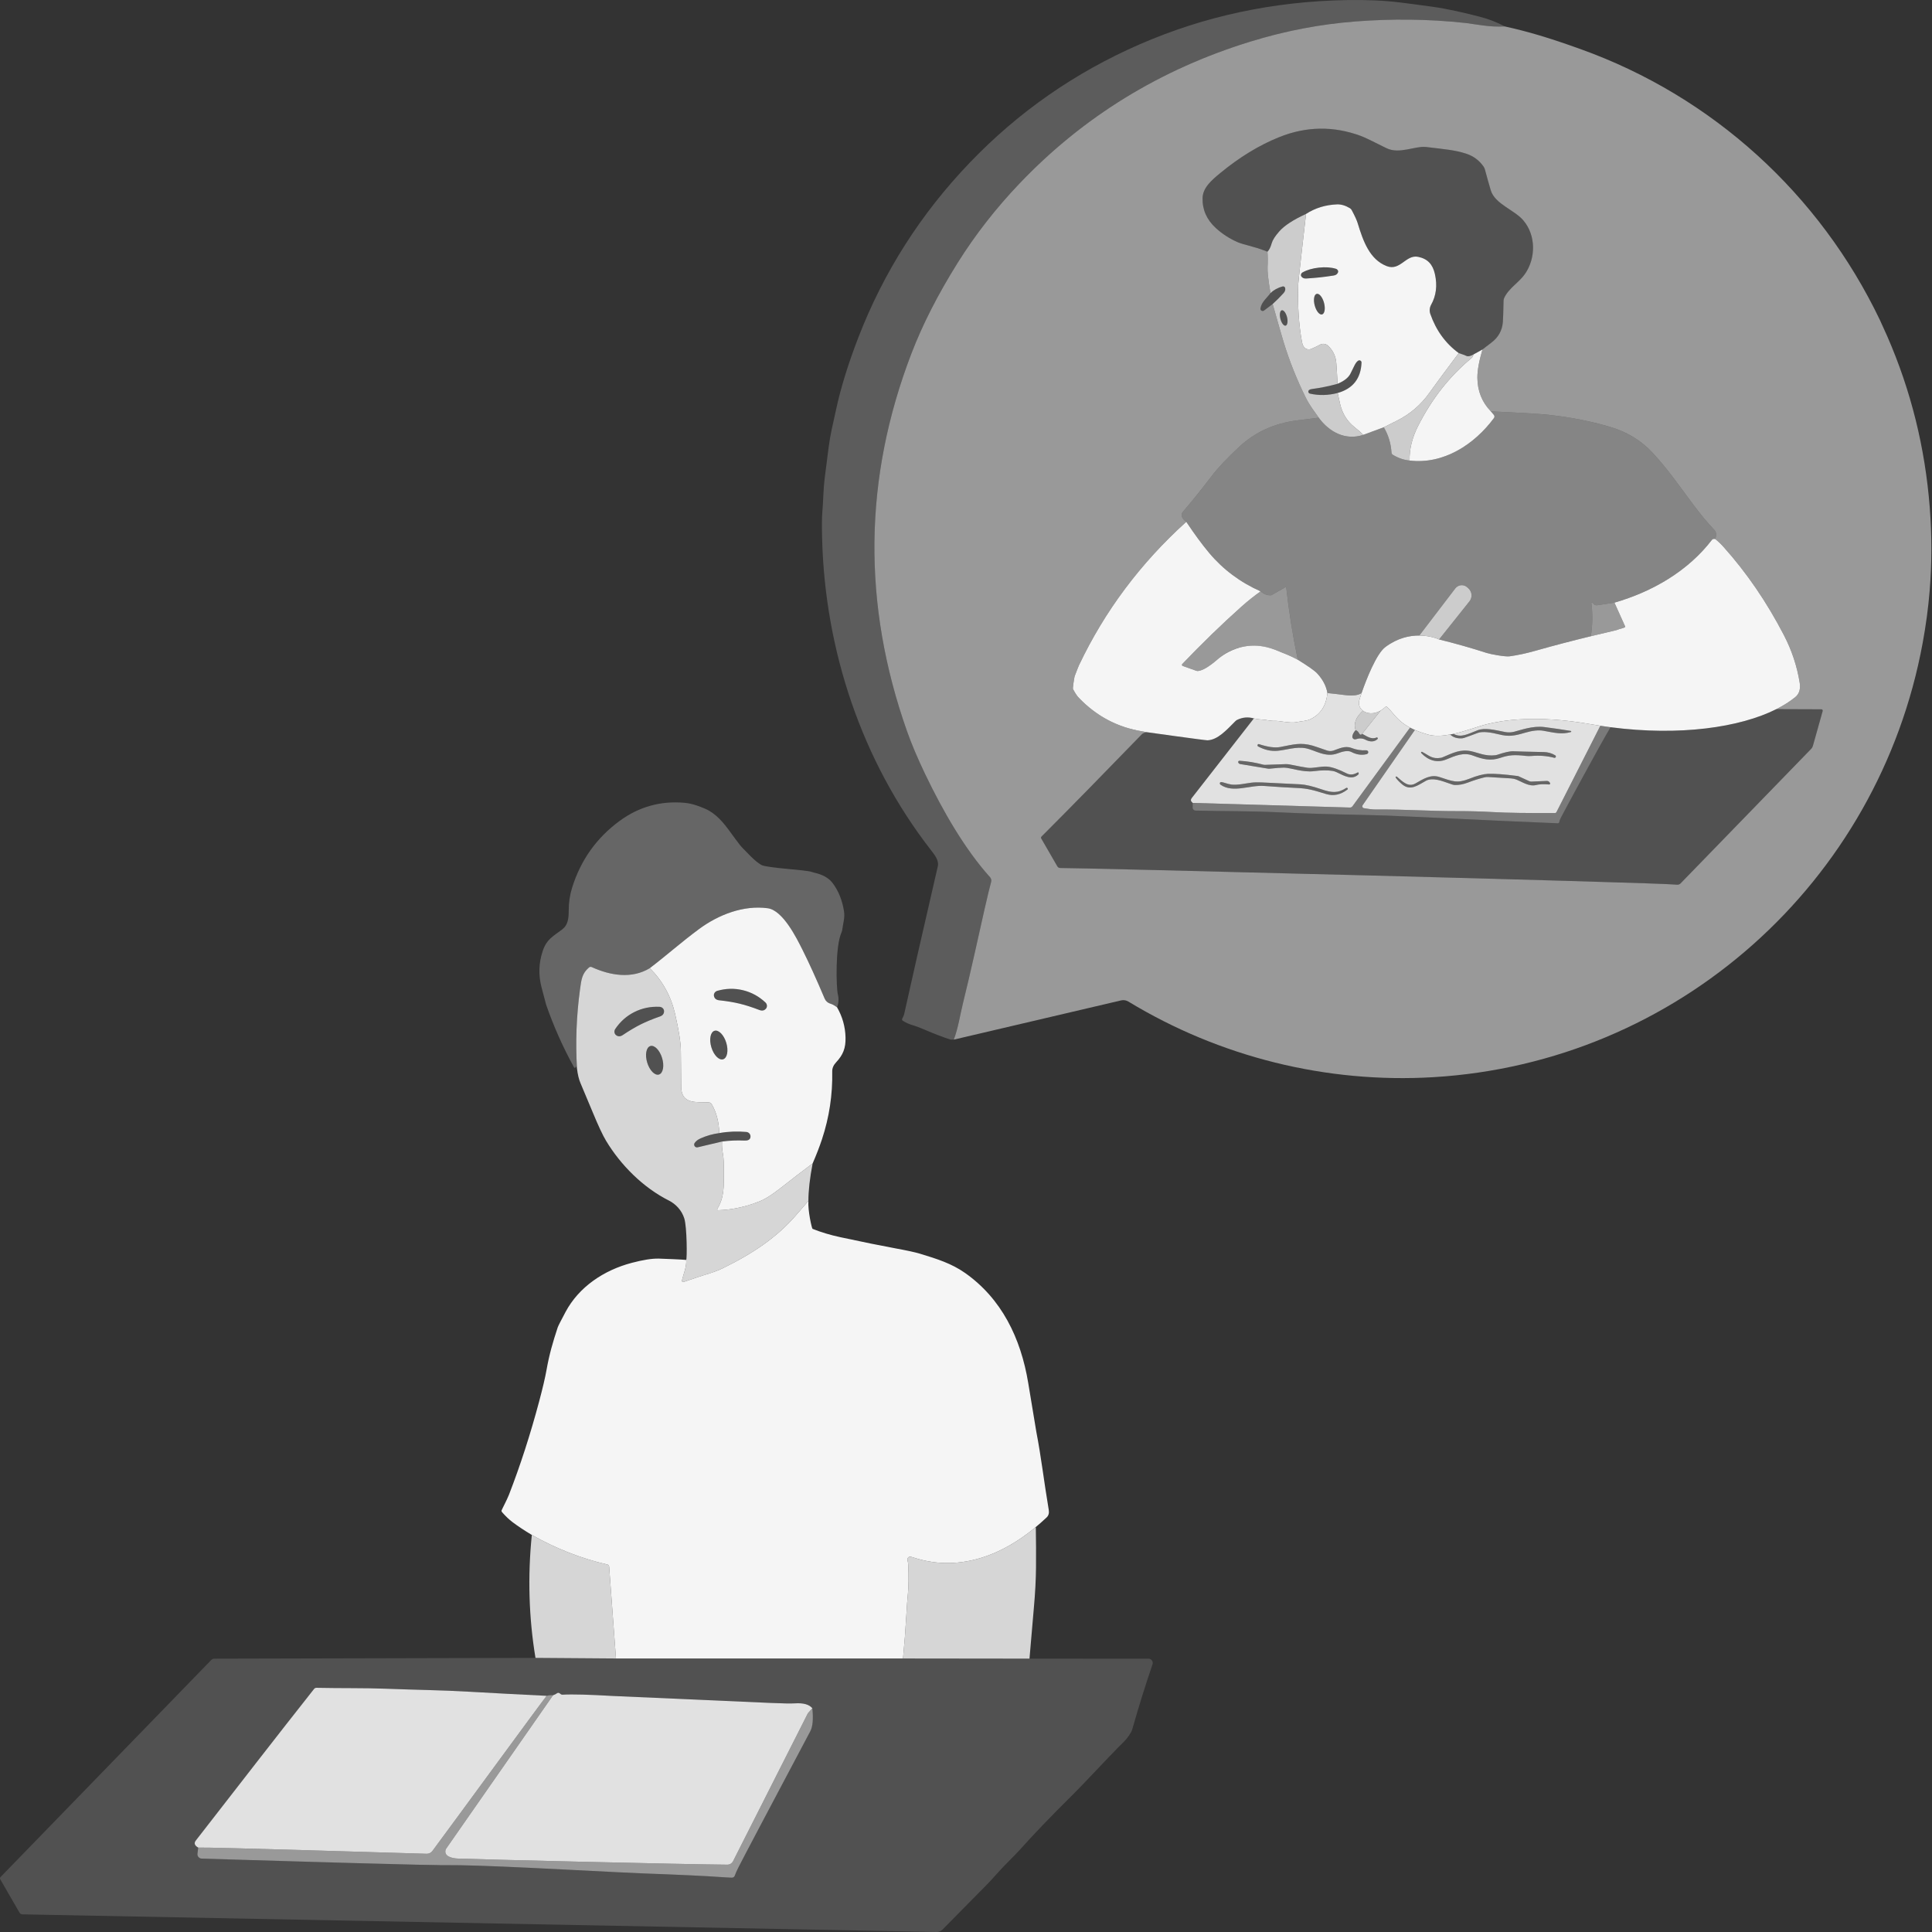 <?xml version="1.0" encoding="UTF-8" standalone="no"?>
<!DOCTYPE svg PUBLIC "-//W3C//DTD SVG 1.1//EN" "http://www.w3.org/Graphics/SVG/1.1/DTD/svg11.dtd">
<svg width="100%" height="100%" viewBox="0 0 300 300" version="1.1" xmlns="http://www.w3.org/2000/svg" xmlns:xlink="http://www.w3.org/1999/xlink" xml:space="preserve" xmlns:serif="http://www.serif.com/" style="fill-rule:evenodd;clip-rule:evenodd;stroke-linejoin:round;stroke-miterlimit:2;">
    <rect x="0" y="0" width="300" height="300" fill="#333333" stroke="none"/>
    <path d="M148.109,161.431C147.921,161.408 147.693,161.464 147.528,161.408C146.328,161.009 145.078,160.534 143.782,159.977C142.878,159.591 142.281,159.357 141.994,159.278C141.252,159.07 140.646,158.81 140.174,158.49C140.098,158.44 140.059,158.354 140.068,158.265C140.078,158.163 140.326,157.794 140.392,157.497C141.374,153.035 143.116,145.381 145.619,134.534C145.83,133.614 145.17,132.796 144.504,131.935C133.809,118.164 128.101,100.985 127.659,83.639C127.609,81.716 127.619,80.361 127.688,79.572C127.86,77.597 127.824,76.11 128.071,74.154L128.678,69.392C128.955,67.331 129.288,66.088 129.832,63.568C130.557,60.204 131.705,56.491 133.275,52.428C137.199,42.261 142.967,33.205 150.575,25.267C158.121,17.392 166.923,11.261 176.981,6.878C187.023,2.502 197.731,0.213 209.105,0.012C212.195,-0.041 214.936,0.078 217.324,0.372C218.573,0.523 220.262,0.748 222.396,1.041C224.876,1.381 227.547,2.027 229.799,2.604C231.155,2.951 232.454,3.455 233.691,4.111C232.51,4.164 231.343,4.107 230.192,3.94C228.573,3.705 227.695,3.583 227.553,3.567C221.741,2.938 216.054,2.905 210.504,3.33C205.023,3.749 199.571,4.794 194.15,6.463C180.161,10.767 168.219,18.108 158.325,28.479C154.629,32.354 151.411,36.483 148.676,40.859C145.639,45.717 143.264,50.377 141.546,54.842C134.099,74.217 133.863,93.787 140.843,113.547C141.539,115.516 142.477,117.734 143.656,120.198C146.423,125.978 149.852,131.906 153.728,136.206C153.909,136.407 153.976,136.688 153.903,136.948C153.69,137.707 153.338,139.154 152.854,141.295C151.864,145.674 150.785,150.7 149.543,155.723C149.068,157.645 148.808,159.565 148.109,161.431Z" style="fill:white;fill-opacity:0.2;"/>
    <path d="M233.691,4.111C237.226,4.893 240.422,5.826 245.424,7.624C265.96,14.991 282.568,30.158 291.924,49.72C292.138,50.166 292.837,51.729 293.062,52.24C296.732,60.653 298.928,69.504 299.651,78.801C299.99,83.184 299.987,87.504 299.634,91.761C299.417,94.403 299.057,97.091 298.553,99.828C291.716,137.064 260.459,165.016 222.544,167.265C205.953,168.248 189.407,164.136 175.207,155.518C174.87,155.314 174.468,155.251 174.089,155.34L148.109,161.431C148.808,159.565 149.068,157.645 149.543,155.723C150.785,150.7 151.864,145.674 152.854,141.295C153.338,139.154 153.69,137.707 153.903,136.948C153.976,136.688 153.909,136.407 153.728,136.206C149.852,131.906 146.423,125.978 143.656,120.198C142.477,117.734 141.539,115.516 140.843,113.547C133.863,93.787 134.099,74.217 141.546,54.842C143.264,50.377 145.639,45.717 148.676,40.859C151.411,36.483 154.629,32.354 158.325,28.479C168.219,18.108 180.161,10.767 194.15,6.463C199.571,4.794 205.023,3.749 210.504,3.33C216.054,2.905 221.741,2.938 227.553,3.567C227.695,3.583 228.573,3.705 230.192,3.94C231.343,4.107 232.51,4.164 233.691,4.111ZM266.323,83.682C266.498,83.348 266.531,82.995 266.418,82.62C266.39,82.524 266.336,82.435 266.267,82.362C265.111,81.143 263.976,79.763 262.844,78.237C260.079,74.509 258.923,72.831 256.726,70.424C254.916,68.442 252.67,67.06 249.989,66.276C246.147,65.151 242.104,64.456 237.859,64.205C235.841,64.085 233.72,63.977 231.498,63.875C230.122,62.453 229.426,60.722 229.407,58.677C229.396,57.546 229.661,56.075 230.198,54.268C230.554,53.981 231.016,53.625 231.58,53.203C232.652,52.401 233.25,51.343 233.361,50.03C233.405,49.506 233.439,48.395 233.473,46.693C233.476,46.545 233.51,46.393 233.575,46.254C234.307,44.704 235.892,43.874 236.834,42.488C238.491,40.049 238.505,36.569 236.573,34.254C235.178,32.582 232.128,31.698 231.481,29.534C231.228,28.687 230.93,27.622 230.584,26.339C230.538,26.167 230.463,26.002 230.36,25.854C229.676,24.874 228.757,24.209 227.619,23.846C225.845,23.279 224.265,23.17 221.469,22.827C219.757,22.616 217.271,24.007 215.269,22.995C213.188,21.943 211.862,21.31 211.298,21.102C207.054,19.537 202.813,19.604 198.582,21.313C195.479,22.566 192.43,24.435 189.427,26.916C188.089,28.022 186.77,29.172 186.733,30.755C186.691,32.565 187.376,34.115 188.791,35.411C189.806,36.341 190.969,37.091 192.28,37.647C192.57,37.77 193.326,37.994 194.545,38.323C195.311,38.529 196.066,38.785 196.811,39.088C196.867,39.857 196.873,40.645 196.827,41.453C196.787,42.162 196.94,43.514 197.279,45.509C196.719,46.294 195.903,46.858 195.723,47.88C195.667,48.194 196.026,48.411 196.28,48.22L197.619,47.207C198.47,50.222 199.031,52.174 199.301,53.061C200.187,55.979 201.343,58.888 202.777,61.787C203.315,62.875 204.063,63.852 204.772,64.858C203.664,65.003 202.579,65.138 201.517,65.266C197.946,65.697 194.914,67.067 192.425,69.379C190.568,71.103 189.129,72.636 188.108,73.973C186.54,76.026 185.069,77.863 183.682,79.467C183.468,79.715 183.424,79.985 183.55,80.272C183.688,80.585 183.907,80.839 184.207,81.027C177.097,87.454 171.543,94.874 167.546,103.294C167.483,103.419 167.26,103.987 166.873,104.999C166.814,105.154 166.552,106.874 166.609,106.984C166.924,107.58 167.216,108.04 167.516,108.353C170.248,111.201 173.53,112.943 177.36,113.563C177.588,113.6 177.815,113.642 178.043,113.689C177.746,113.761 177.485,113.83 177.265,114.058C171.603,119.9 166.431,125.191 161.715,129.911C161.643,129.983 161.626,130.099 161.679,130.191L164.182,134.528C164.281,134.692 164.459,134.791 164.651,134.785C166.332,134.726 257.656,137.031 260.39,137.374C260.601,137.4 260.809,137.327 260.957,137.176L281.229,116.294C281.364,116.155 281.46,115.984 281.513,115.799L283.026,110.401C283.063,110.269 282.964,110.14 282.825,110.137L275.836,110.112C276.422,109.818 276.969,109.507 277.475,109.183C277.95,108.878 278.389,108.56 278.789,108.231C279.483,107.659 279.583,106.799 279.458,106.024C279.046,103.449 278.228,100.982 277.004,98.624C274.359,93.523 271.239,88.949 267.622,84.915C267.211,84.456 266.778,84.044 266.323,83.682Z" style="fill:white;fill-opacity:0.5;"/>
    <path d="M230.198,54.268C230.554,53.981 231.016,53.625 231.58,53.203C232.652,52.401 233.25,51.343 233.361,50.03C233.405,49.506 233.439,48.395 233.473,46.693C233.476,46.545 233.51,46.393 233.575,46.254C234.307,44.704 235.892,43.874 236.834,42.488C238.491,40.049 238.505,36.569 236.573,34.254C235.178,32.582 232.128,31.698 231.481,29.534C231.228,28.687 230.93,27.622 230.584,26.339C230.538,26.167 230.463,26.002 230.36,25.854C229.676,24.874 228.757,24.209 227.619,23.846C225.845,23.279 224.265,23.17 221.469,22.827C219.757,22.616 217.271,24.007 215.269,22.995C213.188,21.943 211.862,21.31 211.298,21.102C207.054,19.537 202.813,19.604 198.582,21.313C195.479,22.566 192.43,24.435 189.427,26.916C188.089,28.022 186.77,29.172 186.733,30.755C186.691,32.565 187.376,34.115 188.791,35.411C189.806,36.341 190.969,37.091 192.28,37.647C192.57,37.77 193.326,37.994 194.545,38.323C195.311,38.529 196.066,38.785 196.811,39.088C197.078,38.828 197.3,38.386 197.474,37.759C197.606,37.281 197.994,36.674 198.638,35.939C199.435,35.028 200.824,34.122 202.803,33.218C204.218,32.301 205.824,31.805 207.621,31.737C208.251,31.714 208.914,31.909 209.61,32.328C209.725,32.397 209.821,32.496 209.887,32.618C210.378,33.533 210.682,34.204 210.81,34.626C211.682,37.501 212.697,40.302 215.328,41.321C217.432,42.135 218.293,39.488 220.212,39.883C221.687,40.187 222.478,41.051 222.814,42.567C223.206,44.332 223.011,45.916 222.224,47.323C221.981,47.759 221.934,48.279 222.099,48.751C222.988,51.299 224.457,53.328 226.515,54.829C226.996,54.98 227.401,55.13 227.732,55.277C227.972,55.384 228.328,55.304 228.8,55.04L230.198,54.268Z" style="fill:white;fill-opacity:0.15;"/>
    <path d="M214.87,66.348L211.691,67.525C211.394,67.212 210.932,66.807 210.302,66.305C209.167,65.4 208.43,64.201 208.086,62.707C207.958,62.15 207.836,61.586 207.714,61.019C210.072,60.356 211.317,58.783 211.417,56.303C211.428,56.036 211.134,55.863 210.906,56.003C210.466,56.273 210.247,56.941 209.689,58.034C209.374,58.65 208.71,59.172 207.694,59.597C207.641,58.456 207.576,57.381 207.499,56.372C207.418,55.3 206.987,54.405 206.216,53.681C205.876,53.362 205.368,53.298 204.963,53.526C204.62,53.72 204.171,53.934 203.614,54.173C203.255,54.327 202.835,54.246 202.559,53.971C202.374,53.787 202.243,53.486 202.167,53.074C201.675,50.419 201.479,47.432 201.59,44.117C201.609,43.53 202.803,33.218 202.803,33.218C204.218,32.301 205.824,31.805 207.621,31.737C208.251,31.714 208.914,31.909 209.61,32.328C209.725,32.397 209.821,32.496 209.887,32.618C210.378,33.533 210.682,34.204 210.81,34.626C211.682,37.501 212.697,40.302 215.328,41.321C217.432,42.135 218.293,39.488 220.212,39.883C221.687,40.187 222.478,41.051 222.814,42.567C223.206,44.332 223.011,45.916 222.224,47.323C221.981,47.759 221.934,48.279 222.099,48.751C222.988,51.299 224.457,53.328 226.515,54.829C224.11,58.041 222.604,60.079 221.997,60.946C220.675,62.833 218.978,64.292 216.918,65.326C216.222,65.675 215.539,66.015 214.87,66.348ZM204.802,41.555C203.812,41.662 202.966,41.905 202.262,42.297C202.028,42.428 201.936,42.706 202.061,42.907C202.216,43.155 202.473,43.27 202.833,43.247C203.677,43.192 204.389,43.13 204.967,43.069C205.543,43.008 206.25,42.915 207.087,42.785C207.443,42.73 207.669,42.563 207.766,42.29C207.847,42.066 207.698,41.814 207.44,41.736C206.67,41.504 205.791,41.448 204.802,41.555ZM204.452,45.629C204.05,45.733 203.911,46.535 204.144,47.418C204.376,48.299 204.887,48.932 205.29,48.825C205.692,48.721 205.831,47.92 205.598,47.036C205.366,46.155 204.854,45.522 204.452,45.629Z" style="fill:white;fill-opacity:0.95;"/>
    <path d="M196.811,39.088C196.867,39.857 196.873,40.645 196.827,41.453C196.787,42.162 196.94,43.514 197.279,45.509C197.797,45.018 198.421,44.678 199.156,44.48C199.337,44.431 199.522,44.543 199.561,44.728C199.621,45.005 199.535,45.268 199.307,45.519C198.77,46.112 198.206,46.677 197.619,47.207C198.47,50.222 199.031,52.174 199.301,53.061C200.187,55.979 201.343,58.888 202.777,61.787C203.315,62.875 204.063,63.852 204.772,64.858C206.388,67.074 208.907,68.446 211.691,67.525C211.394,67.212 210.932,66.807 210.302,66.305C209.167,65.4 208.43,64.201 208.086,62.707C207.958,62.15 207.836,61.586 207.714,61.019C206.243,61.405 204.808,61.437 203.407,61.121C203.143,61.062 203.069,60.717 203.285,60.554C203.377,60.484 203.512,60.435 203.69,60.412C205.072,60.23 206.408,59.957 207.694,59.597C207.641,58.456 207.576,57.381 207.499,56.372C207.418,55.3 206.987,54.405 206.216,53.681C205.876,53.362 205.368,53.298 204.963,53.526C204.62,53.72 204.171,53.934 203.614,54.173C203.255,54.327 202.835,54.246 202.559,53.971C202.374,53.787 202.243,53.486 202.167,53.074C201.675,50.419 201.479,47.432 201.59,44.117C201.609,43.53 202.803,33.218 202.803,33.218C200.824,34.122 199.435,35.028 198.638,35.939C197.994,36.674 197.606,37.281 197.474,37.759C197.3,38.386 197.078,38.828 196.811,39.088ZM199.034,48.181C198.75,48.253 198.654,48.843 198.819,49.504C198.984,50.162 199.35,50.637 199.634,50.567C199.918,50.495 200.013,49.905 199.849,49.245C199.683,48.586 199.317,48.111 199.034,48.181Z" style="fill:white;fill-opacity:0.75;"/>
    <path d="M204.802,41.555C203.812,41.662 202.966,41.905 202.262,42.297C202.028,42.428 201.936,42.706 202.061,42.907C202.216,43.155 202.473,43.27 202.833,43.247C203.677,43.192 204.389,43.13 204.967,43.069C205.543,43.008 206.25,42.915 207.087,42.785C207.443,42.73 207.669,42.563 207.766,42.29C207.847,42.066 207.698,41.814 207.44,41.736C206.67,41.504 205.791,41.448 204.802,41.555Z" style="fill:white;fill-opacity:0.15;"/>
    <path d="M197.279,45.509C196.719,46.294 195.903,46.858 195.723,47.88C195.667,48.194 196.026,48.411 196.28,48.22L197.619,47.207C198.206,46.677 198.77,46.112 199.307,45.519C199.535,45.268 199.621,45.005 199.561,44.728C199.522,44.543 199.337,44.431 199.156,44.48C198.421,44.678 197.797,45.018 197.279,45.509Z" style="fill:white;fill-opacity:0.15;"/>
    <path d="M204.452,45.629C204.05,45.733 203.911,46.535 204.144,47.418C204.376,48.299 204.887,48.932 205.29,48.825C205.692,48.721 205.831,47.92 205.598,47.036C205.366,46.155 204.854,45.522 204.452,45.629Z" style="fill:white;fill-opacity:0.15;"/>
    <path d="M199.034,48.181C198.75,48.253 198.654,48.843 198.819,49.504C198.984,50.162 199.35,50.637 199.634,50.567C199.918,50.495 200.013,49.905 199.849,49.245C199.683,48.586 199.317,48.111 199.034,48.181Z" style="fill:white;fill-opacity:0.15;"/>
    <path d="M231.498,63.875C230.122,62.453 229.426,60.722 229.407,58.677C229.396,57.546 229.661,56.075 230.198,54.268L228.8,55.04C228.737,55.3 228.641,55.481 228.513,55.587C225.056,58.446 222.286,61.998 220.17,66.206C219.266,68.004 218.837,69.771 218.883,71.513C224.134,72.149 228.925,69.044 231.982,64.917C232.092,64.769 232.085,64.564 231.966,64.422L231.498,63.875Z" style="fill:white;fill-opacity:0.95;"/>
    <path d="M218.883,71.513C218,71.433 217.131,71.138 216.281,70.625C216.156,70.55 216.076,70.414 216.067,70.269C215.983,68.875 215.595,67.565 214.87,66.348C215.539,66.015 216.222,65.675 216.918,65.326C218.978,64.292 220.675,62.833 221.997,60.946C222.604,60.079 224.11,58.041 226.515,54.829C226.996,54.98 227.401,55.13 227.732,55.277C227.972,55.384 228.328,55.304 228.8,55.04C228.737,55.3 228.641,55.481 228.513,55.587C225.056,58.446 222.286,61.998 220.17,66.206C219.266,68.004 218.837,69.771 218.883,71.513Z" style="fill:white;fill-opacity:0.75;"/>
    <path d="M207.694,59.597C206.408,59.957 205.072,60.23 203.69,60.412C203.512,60.435 203.377,60.484 203.285,60.554C203.069,60.717 203.143,61.062 203.407,61.121C204.808,61.437 206.243,61.405 207.714,61.019C210.072,60.356 211.317,58.783 211.417,56.303C211.428,56.036 211.134,55.863 210.906,56.003C210.466,56.273 210.247,56.941 209.689,58.034C209.374,58.65 208.71,59.172 207.694,59.597Z" style="fill:white;fill-opacity:0.15;"/>
    <path d="M266.323,83.682C266.498,83.348 266.531,82.995 266.418,82.62C266.39,82.524 266.336,82.435 266.267,82.362C265.111,81.143 263.976,79.763 262.844,78.237C260.079,74.509 258.923,72.831 256.726,70.424C254.916,68.442 252.67,67.06 249.989,66.276C246.147,65.151 242.104,64.456 237.859,64.205C235.841,64.085 233.72,63.977 231.498,63.875L231.966,64.422C232.085,64.564 232.092,64.769 231.982,64.917C228.925,69.044 224.134,72.149 218.883,71.513C218,71.433 217.131,71.138 216.281,70.625C216.156,70.55 216.076,70.414 216.067,70.269C215.983,68.875 215.595,67.565 214.87,66.348L211.691,67.525C208.907,68.446 206.388,67.074 204.772,64.858C203.664,65.003 202.579,65.138 201.517,65.266C197.946,65.697 194.914,67.067 192.425,69.379C190.568,71.103 189.129,72.636 188.108,73.973C186.54,76.026 185.069,77.863 183.682,79.467C183.468,79.715 183.424,79.985 183.55,80.272C183.688,80.585 183.907,80.839 184.207,81.027C185.499,82.969 186.687,84.581 187.768,85.868C189.917,88.426 192.577,90.412 195.746,91.824C196.224,92.246 196.745,92.458 197.309,92.437C197.375,92.435 197.441,92.414 197.5,92.381L199.604,91.168C199.657,91.138 199.72,91.171 199.726,91.23C200.138,94.957 200.732,98.693 201.517,102.44C203.133,103.432 204.135,104.141 204.525,104.56C205.405,105.507 205.936,106.526 206.121,107.617C206.978,107.7 207.832,107.798 208.687,107.911C210.007,108.084 210.922,107.985 211.43,107.606C212.141,105.537 213.714,101.526 215.107,100.481C217.01,99.054 218.895,98.672 220.391,98.683L225.974,91.369C226.439,90.762 227.323,90.696 227.87,91.227L228.055,91.402C228.599,91.929 228.652,92.784 228.18,93.374L223.461,99.294C226.017,99.923 228.481,100.621 230.858,101.391C231.508,101.601 233.75,102.003 234.41,101.912C235.69,101.735 237.031,101.443 238.436,101.045C241.315,100.229 244.181,99.481 247.03,98.792C247.301,97.051 247.324,95.34 247.11,93.658C247.1,93.578 247.195,93.529 247.251,93.585L247.505,93.829C247.634,93.954 247.815,94.01 247.993,93.984L250.688,93.578C256.551,91.89 262.107,88.693 265.841,83.81C265.904,83.728 266,83.682 266.102,83.682L266.323,83.682Z" style="fill:white;fill-opacity:0.4;"/>
    <path d="M184.207,81.027C177.097,87.454 171.543,94.874 167.546,103.294C167.483,103.419 167.26,103.987 166.873,104.999C166.814,105.154 166.552,106.874 166.609,106.984C166.924,107.58 167.216,108.04 167.516,108.353C170.248,111.201 173.53,112.943 177.36,113.563C177.588,113.6 177.815,113.642 178.043,113.689C178.043,113.689 187.168,114.968 187.495,114.955C189.074,114.89 190.416,113.408 191.841,111.97C191.92,111.891 192.013,111.825 192.115,111.776C192.956,111.37 193.817,111.298 194.697,111.555C195.063,111.644 195.439,111.7 195.822,111.72C196.745,111.767 197.269,111.983 198.114,111.934C198.229,111.927 198.615,111.971 199.274,112.066C200.221,112.202 200.887,112.228 201.28,112.142C202.111,111.959 202.869,111.984 203.558,111.637C205.086,110.869 205.939,109.53 206.121,107.617C205.936,106.526 205.405,105.507 204.525,104.56C204.135,104.141 203.133,103.432 201.517,102.44C200.739,102.027 199.951,101.668 199.149,101.361C198.157,100.982 195.746,99.696 192.563,100.527C190.877,101.001 189.744,101.797 189.008,102.43C187.739,103.525 186.746,104.113 186.037,104.191C185.945,104.201 185.852,104.187 185.763,104.158L183.653,103.406C183.531,103.36 183.491,103.205 183.58,103.112C186.612,99.951 189.676,96.959 192.807,94.169C193.733,93.343 194.714,92.563 195.746,91.824C192.577,90.412 189.917,88.426 187.768,85.868C186.687,84.581 185.499,82.969 184.207,81.027Z" style="fill:white;fill-opacity:0.95;"/>
    <path d="M225.182,114.056C223.948,114.285 222.732,114.35 221.697,114.054C220.922,113.831 220.265,113.594 219.702,113.348C219.431,113.229 219.182,113.108 218.952,112.986C216.862,111.876 216.351,110.645 215.398,109.791C215.318,109.718 215.184,109.717 215.107,109.791C214.869,110.019 214.622,110.202 214.374,110.346C213.344,110.94 212.283,110.844 211.636,110.362C211.163,110.01 210.911,109.453 211.052,108.808C211.084,108.665 211.219,108.222 211.43,107.606C212.141,105.537 213.714,101.526 215.107,100.481C217.01,99.054 218.895,98.672 220.391,98.683C222.214,98.697 223.461,99.294 223.461,99.294C226.017,99.923 228.481,100.621 230.858,101.391C231.508,101.601 233.75,102.003 234.41,101.912C235.69,101.735 237.031,101.443 238.436,101.045C241.315,100.229 244.181,99.481 247.03,98.792L251.024,97.839C251.054,97.829 251.08,97.819 251.107,97.806C251.423,97.65 252.449,97.49 252.36,97.292L250.688,93.578C256.551,91.89 262.107,88.693 265.841,83.81C265.904,83.728 266,83.682 266.102,83.682L266.323,83.682C266.778,84.044 267.211,84.456 267.622,84.915C271.239,88.949 274.359,93.523 277.004,98.624C278.228,100.982 279.046,103.449 279.458,106.024C279.583,106.799 279.483,107.659 278.789,108.231C278.389,108.56 277.95,108.878 277.475,109.183C276.969,109.507 276.422,109.818 275.836,110.112C270.17,112.958 260.857,114.324 250.083,112.922C249.558,112.854 249.03,112.779 248.499,112.697C248.012,112.623 247.523,112.542 247.03,112.456C238.375,110.942 233.21,111.878 230.858,112.456C229.563,112.775 227.631,113.531 225.689,113.954C225.52,113.991 225.351,114.025 225.182,114.056Z" style="fill:white;fill-opacity:0.95;"/>
    <path d="M223.461,99.294L228.18,93.374C228.652,92.784 228.599,91.929 228.055,91.402L227.87,91.227C227.323,90.696 226.439,90.762 225.974,91.369L220.391,98.683C222.214,98.697 223.461,99.294 223.461,99.294Z" style="fill:white;fill-opacity:0.75;"/>
    <path d="M199.149,101.361C198.157,100.982 195.746,99.696 192.563,100.527C195.746,99.632 198.157,100.982 199.149,101.361Z" style="fill:white;fill-opacity:0.95;"/>
    <path d="M201.517,102.44C200.732,98.693 200.138,94.957 199.726,91.23C199.72,91.171 199.657,91.138 199.604,91.168L197.5,92.381C197.441,92.414 197.375,92.435 197.309,92.437C196.745,92.458 196.224,92.246 195.746,91.824C194.714,92.563 193.733,93.343 192.807,94.169C189.676,96.959 186.612,99.951 183.58,103.112C183.491,103.205 183.531,103.36 183.653,103.406L185.763,104.158C185.852,104.187 185.945,104.201 186.037,104.191C186.746,104.113 187.739,103.525 189.008,102.43C189.744,101.797 190.868,100.969 192.563,100.527C195.746,99.632 198.157,100.982 199.149,101.361C199.951,101.668 200.739,102.027 201.517,102.44Z" style="fill:white;fill-opacity:0.5;"/>
    <path d="M247.03,98.792L251.024,97.839C251.054,97.829 251.08,97.819 251.107,97.806C251.423,97.65 252.449,97.49 252.36,97.292L250.688,93.578L247.993,93.984C247.815,94.01 247.634,93.954 247.505,93.829L247.251,93.585C247.195,93.529 247.1,93.578 247.11,93.658C247.324,95.34 247.301,97.051 247.03,98.792Z" style="fill:white;fill-opacity:0.5;"/>
    <path d="M185.203,124.677C185.051,124.555 184.958,124.43 184.929,124.301C184.902,124.186 184.956,124.044 185.087,123.876C188.267,119.801 191.459,115.687 194.697,111.555C195.063,111.644 195.439,111.7 195.822,111.72C196.745,111.767 197.269,111.983 198.114,111.934C198.229,111.927 198.615,111.971 199.274,112.066C200.221,112.202 200.887,112.228 201.28,112.142C202.111,111.959 202.869,111.984 203.558,111.637C205.086,110.869 205.939,109.53 206.121,107.617C206.978,107.7 207.832,107.798 208.687,107.911C210.007,108.084 210.922,107.985 211.43,107.606C211.219,108.222 211.084,108.665 211.052,108.808C210.911,109.453 211.163,110.01 211.636,110.362C210.523,111.38 210.145,112.383 210.497,113.372C210.2,113.705 210.033,114.025 209.992,114.338C209.953,114.642 210.24,114.882 210.53,114.787C211.087,114.604 211.578,114.626 212.004,114.853C212.715,115.231 213.418,115.224 213.9,114.764C213.953,114.714 213.959,114.633 213.917,114.572C213.876,114.514 213.798,114.493 213.732,114.523C212.958,114.879 212.209,114.312 211.513,113.942L214.374,110.346C214.622,110.202 214.869,110.019 215.107,109.791C215.184,109.717 215.318,109.718 215.398,109.791C216.351,110.645 216.862,111.876 218.952,112.986L210.002,125.211C209.913,125.33 209.771,125.399 209.623,125.396L185.203,124.677ZM195.278,115.664C195.238,115.756 195.275,115.861 195.363,115.908C196.343,116.433 197.325,116.67 198.338,116.587C199.664,116.479 201.23,115.908 202.731,116.185C204.178,116.452 205.82,117.707 207.737,116.967C208.482,116.679 209.306,116.486 209.834,116.762C210.642,117.185 211.438,117.303 212.215,117.105C212.407,117.056 212.515,116.861 212.443,116.693C212.433,116.67 212.417,116.643 212.39,116.61C212.331,116.538 212.245,116.499 212.153,116.505C211.352,116.555 210.583,116.426 209.847,116.139C208.828,115.74 207.832,116.3 207.038,116.554C206.718,116.657 206.375,116.65 206.055,116.538C204.792,116.096 204.04,115.843 203.799,115.776C201.951,115.264 200.894,115.59 198.806,115.994C197.972,116.155 196.87,115.999 195.492,115.549C195.41,115.522 195.317,115.562 195.284,115.644L195.278,115.664ZM210.748,119.981C210.163,120.312 209.62,120.35 209.112,120.093C207.849,119.453 206.833,119.101 206.065,119.038C205.128,118.96 203.872,119.332 203.077,119.226C202.612,119.163 201.674,118.997 200.267,118.708C200.062,118.666 199.852,118.649 199.641,118.655L196.428,118.767C196.333,118.771 196.24,118.758 196.148,118.734C194.99,118.429 193.768,118.204 192.471,118.131C192.339,118.123 192.237,118.243 192.267,118.371L192.27,118.381C192.316,118.517 192.435,118.619 192.58,118.642L196.864,119.351C196.966,119.367 197.065,119.371 197.167,119.361C198.187,119.255 198.922,119.194 199.37,119.196C200.383,119.2 202.305,119.971 204.043,119.743C205.181,119.595 206.138,119.58 206.912,119.707C207.13,119.743 207.338,119.806 207.536,119.902C208.782,120.503 209.937,121.178 210.926,120.255C210.965,120.218 210.985,120.162 210.979,120.109C210.971,120.05 210.959,120.004 210.942,119.968C210.919,119.918 210.853,119.921 210.748,119.981ZM209.039,122.352C207.697,123.223 206.751,123.094 205.131,122.54C203.789,122.082 202.711,121.831 201.903,121.788C200.673,121.725 198.674,121.63 195.904,121.495C195.294,121.465 194.75,121.481 194.265,121.541C193.424,121.643 192.224,121.933 191.251,121.831C191.013,121.805 190.562,121.689 189.899,121.485C189.731,121.435 189.605,121.429 189.519,121.468C189.374,121.534 189.378,121.748 189.529,121.854C191.472,123.196 194.061,121.877 196.293,122.042C198.315,122.194 199.997,122.296 201.332,122.352C203.103,122.425 203.924,122.685 205.903,123.292C207.074,123.648 208.185,123.414 209.241,122.586C209.293,122.547 209.303,122.471 209.264,122.415L209.25,122.392C209.201,122.326 209.109,122.309 209.039,122.352Z" style="fill:white;fill-opacity:0.85;"/>
    <path d="M211.636,110.362C210.523,111.38 210.145,112.383 210.497,113.372C210.725,113.451 210.888,113.589 210.988,113.784C211.16,114.119 211.331,114.173 211.513,113.942L214.374,110.346C213.344,110.94 212.283,110.844 211.636,110.362Z" style="fill:white;fill-opacity:0.75;"/>
    <path d="M178.043,113.689C177.746,113.761 177.485,113.83 177.265,114.058C171.603,119.9 166.431,125.191 161.715,129.911C161.643,129.983 161.626,130.099 161.679,130.191L164.182,134.528C164.281,134.692 164.459,134.791 164.651,134.785C166.332,134.726 257.656,137.031 260.39,137.374C260.601,137.4 260.809,137.327 260.957,137.176L281.229,116.294C281.364,116.155 281.46,115.984 281.513,115.799L283.026,110.401C283.063,110.269 282.964,110.14 282.825,110.137L275.836,110.112C270.17,112.958 260.857,114.324 250.083,112.922C248.378,115.787 242.905,125.929 242.367,126.982C242.238,127.236 242.15,127.47 242.107,127.691C242.089,127.78 242.011,127.843 241.919,127.84C238.143,127.7 230.759,127.358 219.771,126.834C216.45,126.672 213.683,126.574 211.473,126.534C206.665,126.446 202.434,126.314 198.78,126.144C193.827,125.914 190.413,125.982 185.638,125.867C185.391,125.862 185.189,125.656 185.193,125.406L185.203,124.677C185.051,124.555 184.958,124.43 184.929,124.301C184.902,124.186 184.956,124.044 185.087,123.876C188.267,119.801 191.459,115.687 194.697,111.555C193.817,111.298 192.956,111.37 192.115,111.776C192.013,111.825 191.92,111.891 191.841,111.97C190.416,113.408 189.074,114.89 187.495,114.955C187.168,114.968 178.043,113.689 178.043,113.689Z" style="fill:white;fill-opacity:0.15;"/>
    <path d="M248.499,112.697L241.688,126.105C241.642,126.191 241.553,126.246 241.457,126.247C237.358,126.265 234.129,126.231 231.775,126.098C229.931,125.994 228.098,125.946 226.274,125.95C221.898,125.96 218.155,125.656 213.656,125.699C213.076,125.705 212.36,125.594 211.773,125.492C211.566,125.455 211.463,125.211 211.585,125.036L219.702,113.348C220.265,113.594 220.922,113.831 221.697,114.054C222.732,114.35 223.948,114.285 225.182,114.056C225.655,114.505 226.277,114.701 227.052,114.645C227.141,114.638 227.23,114.619 227.319,114.589C227.936,114.382 228.645,114.12 229.446,113.814C230.234,113.513 231.593,113.744 232.738,114.028C234.271,114.41 235.085,114.29 236.794,113.781C237.938,113.44 238.891,113.335 239.65,113.471C241.411,113.786 242.466,114.076 243.914,113.675C244.01,113.649 244,113.513 243.904,113.497C242.56,113.274 241.197,113.082 239.815,112.9C237.991,112.66 236.094,113.388 235.076,113.636C234.62,113.746 234.143,113.754 233.681,113.662C232.091,113.345 230.591,112.96 229.436,113.398C227.867,113.994 226.899,114.602 225.689,113.954C227.631,113.531 229.563,112.775 230.858,112.456C233.21,111.878 238.375,110.942 247.03,112.456C247.523,112.542 248.012,112.623 248.499,112.697ZM216.901,120.598C216.855,120.558 216.789,120.561 216.743,120.601C216.7,120.644 216.694,120.71 216.73,120.759C216.974,121.095 217.304,121.438 217.716,121.785C219.032,122.886 220.156,121.927 221.459,121.218C221.565,121.161 221.673,121.119 221.789,121.089C223.042,120.776 224.467,121.508 225.571,121.838C225.69,121.874 225.812,121.89 225.931,121.894C226.551,121.913 227.214,121.788 227.919,121.521C228.859,121.161 229.727,120.891 230.525,120.703C230.709,120.66 230.901,120.644 231.092,120.654L234.657,120.871C234.947,120.888 235.234,120.954 235.501,121.063C236.299,121.389 237.444,122.171 238.496,121.903C239.013,121.768 239.696,121.739 240.547,121.814C240.666,121.824 240.748,121.699 240.689,121.593L240.636,121.504C240.544,121.349 240.375,121.257 240.197,121.264L237.79,121.366C237.678,121.369 237.566,121.346 237.463,121.3L235.801,120.538C235.762,120.522 235.719,120.508 235.676,120.502C233.552,120.228 231.999,120.116 231.019,120.162C230.304,120.198 229.351,120.449 228.164,120.921C226.241,121.683 225.595,121.333 223.497,120.65C222.152,120.215 221.03,120.94 219.807,121.646C218.643,122.319 217.762,121.32 216.901,120.598ZM220.691,116.937C221.779,118.081 223.141,118.52 224.585,117.923C225.957,117.359 227.24,116.769 228.711,117.323C230.301,117.923 231.461,118.184 232.942,117.689C234.363,117.211 235.152,117.178 236.959,117.379C237.233,117.409 237.51,117.412 237.787,117.389C239.05,117.28 240.234,117.376 241.338,117.669C241.437,117.695 241.543,117.646 241.582,117.55C241.622,117.455 241.589,117.346 241.5,117.29C240.969,116.963 240.379,116.792 239.722,116.779C237.285,116.729 235.709,116.686 234.987,116.657C234.452,116.637 233.621,116.821 232.49,117.207C232.395,117.237 232.299,117.26 232.2,117.273C230.624,117.465 229.469,116.858 228.391,116.64C226.762,116.314 225.693,116.878 223.972,117.606C223.909,117.633 223.847,117.653 223.781,117.666C222.356,117.923 221.901,117.29 220.826,116.749C220.776,116.723 220.714,116.739 220.681,116.785C220.648,116.831 220.651,116.894 220.691,116.937Z" style="fill:white;fill-opacity:0.85;"/>
    <path d="M185.203,124.677L185.193,125.406C185.189,125.656 185.391,125.862 185.638,125.867C190.413,125.982 193.827,125.914 198.78,126.144C202.434,126.314 206.665,126.446 211.473,126.534C213.683,126.574 216.45,126.672 219.771,126.834C230.759,127.358 238.143,127.7 241.919,127.84C242.011,127.843 242.089,127.78 242.107,127.691C242.15,127.47 242.238,127.236 242.367,126.982C242.905,125.929 248.378,115.787 250.083,112.922C249.558,112.854 249.03,112.779 248.499,112.697L241.688,126.105C241.642,126.191 241.553,126.246 241.457,126.247C237.358,126.265 234.129,126.231 231.775,126.098C229.931,125.994 228.098,125.946 226.274,125.95C221.898,125.96 218.155,125.656 213.656,125.699C213.076,125.705 212.36,125.594 211.773,125.492C211.566,125.455 211.463,125.211 211.585,125.036L219.702,113.348C219.431,113.229 219.182,113.108 218.952,112.986L210.002,125.211C209.913,125.33 209.771,125.399 209.623,125.396L185.203,124.677Z" style="fill:white;fill-opacity:0.35;"/>
    <path d="M225.689,113.954C226.899,114.602 227.867,113.994 229.436,113.398C230.591,112.96 232.091,113.345 233.681,113.662C234.143,113.754 234.62,113.746 235.076,113.636C236.094,113.388 237.991,112.66 239.815,112.9C241.197,113.082 242.56,113.274 243.904,113.497C244,113.513 244.01,113.649 243.914,113.675C242.466,114.076 241.411,113.786 239.65,113.471C238.891,113.335 237.938,113.44 236.794,113.781C235.085,114.29 234.271,114.41 232.738,114.028C231.593,113.744 230.234,113.513 229.446,113.814C228.645,114.12 227.936,114.382 227.319,114.589C227.23,114.619 227.141,114.638 227.052,114.645C226.277,114.701 225.655,114.505 225.182,114.056C225.351,114.025 225.52,113.991 225.689,113.954ZM210.497,113.372C210.725,113.451 210.888,113.589 210.988,113.784C211.16,114.119 211.331,114.173 211.513,113.942C212.209,114.312 212.958,114.879 213.732,114.523C213.798,114.493 213.876,114.514 213.917,114.572C213.959,114.633 213.953,114.714 213.9,114.764C213.418,115.224 212.715,115.231 212.004,114.853C211.578,114.626 211.087,114.604 210.53,114.787C210.24,114.882 209.953,114.642 209.992,114.338C210.033,114.025 210.2,113.705 210.497,113.372ZM195.278,115.664L195.284,115.644C195.317,115.562 195.41,115.522 195.492,115.549C196.87,115.999 197.972,116.155 198.806,115.994C200.894,115.59 201.951,115.264 203.799,115.776C204.04,115.843 204.792,116.096 206.055,116.538C206.375,116.65 206.718,116.657 207.038,116.554C207.832,116.3 208.828,115.74 209.847,116.139C210.583,116.426 211.352,116.555 212.153,116.505C212.245,116.499 212.331,116.538 212.39,116.61C212.417,116.643 212.433,116.67 212.443,116.693C212.515,116.861 212.407,117.056 212.215,117.105C211.438,117.303 210.642,117.185 209.834,116.762C209.306,116.486 208.482,116.679 207.737,116.967C205.82,117.707 204.178,116.452 202.731,116.185C201.23,115.908 199.664,116.479 198.338,116.587C197.325,116.67 196.343,116.433 195.363,115.908C195.275,115.861 195.238,115.756 195.278,115.664ZM220.691,116.937C220.651,116.894 220.648,116.831 220.681,116.785C220.714,116.739 220.776,116.723 220.826,116.749C221.901,117.29 222.356,117.923 223.781,117.666C223.847,117.653 223.909,117.633 223.972,117.606C225.693,116.878 226.762,116.314 228.391,116.64C229.469,116.858 230.624,117.465 232.2,117.273C232.299,117.26 232.395,117.237 232.49,117.207C233.621,116.821 234.452,116.637 234.987,116.657C235.709,116.686 237.285,116.729 239.722,116.779C240.379,116.792 240.969,116.963 241.5,117.29C241.589,117.346 241.622,117.455 241.582,117.55C241.543,117.646 241.437,117.695 241.338,117.669C240.234,117.376 239.05,117.28 237.787,117.389C237.51,117.412 237.233,117.409 236.959,117.379C235.152,117.178 234.363,117.211 232.942,117.689C231.461,118.184 230.301,117.923 228.711,117.323C227.24,116.769 225.957,117.359 224.585,117.923C223.141,118.52 221.779,118.081 220.691,116.937ZM210.748,119.981C210.853,119.921 210.919,119.918 210.942,119.968C210.959,120.004 210.971,120.05 210.979,120.109C210.985,120.162 210.965,120.218 210.926,120.255C209.937,121.178 208.782,120.503 207.536,119.902C207.338,119.806 207.13,119.743 206.912,119.707C206.138,119.58 205.181,119.595 204.043,119.743C202.305,119.971 200.383,119.2 199.37,119.196C198.922,119.194 198.187,119.255 197.167,119.361C197.065,119.371 196.966,119.367 196.864,119.351L192.58,118.642C192.435,118.619 192.316,118.517 192.27,118.381L192.267,118.371C192.237,118.243 192.339,118.123 192.471,118.131C193.768,118.204 194.99,118.429 196.148,118.734C196.24,118.758 196.333,118.771 196.428,118.767L199.641,118.655C199.852,118.649 200.062,118.666 200.267,118.708C201.674,118.997 202.612,119.163 203.077,119.226C203.872,119.332 205.128,118.96 206.065,119.038C206.833,119.101 207.849,119.453 209.112,120.093C209.62,120.35 210.163,120.312 210.748,119.981ZM216.901,120.598C217.762,121.32 218.643,122.319 219.807,121.646C221.03,120.94 222.152,120.215 223.497,120.65C225.595,121.333 226.241,121.683 228.164,120.921C229.351,120.449 230.304,120.198 231.019,120.162C231.999,120.116 233.552,120.228 235.676,120.502C235.719,120.508 235.762,120.522 235.801,120.538L237.463,121.3C237.566,121.346 237.678,121.369 237.79,121.366L240.197,121.264C240.375,121.257 240.544,121.349 240.636,121.504L240.689,121.593C240.748,121.699 240.666,121.824 240.547,121.814C239.696,121.739 239.013,121.768 238.496,121.903C237.444,122.171 236.299,121.389 235.501,121.063C235.234,120.954 234.947,120.888 234.657,120.871L231.092,120.654C230.901,120.644 230.709,120.66 230.525,120.703C229.727,120.891 228.859,121.161 227.919,121.521C227.214,121.788 226.551,121.913 225.931,121.894C225.812,121.89 225.69,121.874 225.571,121.838C224.467,121.508 223.042,120.776 221.789,121.089C221.673,121.119 221.565,121.161 221.459,121.218C220.156,121.927 219.032,122.886 217.716,121.785C217.304,121.438 216.974,121.095 216.73,120.759C216.694,120.71 216.7,120.644 216.743,120.601C216.789,120.561 216.855,120.558 216.901,120.598ZM209.039,122.352C209.109,122.309 209.201,122.326 209.25,122.392L209.264,122.415C209.303,122.471 209.293,122.547 209.241,122.586C208.185,123.414 207.074,123.648 205.903,123.292C203.924,122.685 203.103,122.425 201.332,122.352C199.997,122.296 198.315,122.194 196.293,122.042C194.061,121.877 191.472,123.196 189.529,121.854C189.378,121.748 189.374,121.534 189.519,121.468C189.605,121.429 189.731,121.435 189.899,121.485C190.562,121.689 191.013,121.805 191.251,121.831C192.224,121.933 193.424,121.643 194.265,121.541C194.75,121.481 195.294,121.465 195.904,121.495C198.674,121.63 200.673,121.725 201.903,121.788C202.711,121.831 203.789,122.082 205.131,122.54C206.751,123.094 207.697,123.223 209.039,122.352Z" style="fill:white;fill-opacity:0.25;"/>
    <path d="M89.595,165.93C89.575,165.808 89.529,165.699 89.46,165.606C89.447,165.59 89.417,165.596 89.417,165.62C89.417,165.666 89.414,165.692 89.41,165.702C89.374,165.831 89.199,165.85 89.137,165.735C87.425,162.638 85.984,159.4 84.807,156.023C84.803,156.016 84.566,155.119 84.094,153.332C83.59,151.409 83.649,149.516 84.279,147.653C84.886,145.856 85.796,145.453 87.296,144.322C88.151,143.682 88.316,142.69 88.309,141.4C88.306,140.177 88.48,138.993 88.833,137.855C90.175,133.545 92.646,130.076 96.247,127.447C99.228,125.274 102.559,124.341 106.236,124.654C106.886,124.71 107.545,124.855 108.211,125.086C109.095,125.396 109.722,125.66 110.088,125.877C111.747,126.86 112.66,128.173 114.124,130.191C114.705,130.992 115.124,131.513 115.384,131.761C116.004,132.351 117.116,133.673 118.217,134.307C119.078,134.801 125.212,135.062 126.063,135.398C126.168,135.441 126.277,135.474 126.389,135.497C127.715,135.784 128.674,136.318 129.271,137.1C130.185,138.297 130.778,139.761 131.055,141.489C131.217,142.492 130.917,143.32 130.788,144.355C130.769,144.51 130.726,144.662 130.66,144.807C129.68,146.967 129.845,153.394 130.106,154.427C130.271,155.096 130.228,155.756 129.977,156.412C129.581,156.119 129.245,155.934 128.965,155.858C128.556,155.747 128.219,155.452 128.054,155.063C126.759,152.006 125.618,149.493 124.631,147.524C123.689,145.644 121.571,141.351 119.213,141.031C115.467,140.523 111.572,142.02 108.528,144.276C105.725,146.354 103.462,148.385 100.897,150.337C98.103,152.039 94.75,151.478 91.89,150.169C91.745,150.103 91.574,150.126 91.452,150.232C90.365,151.17 90.274,152.082 90.057,153.678C89.504,157.751 89.351,161.837 89.595,165.93Z" style="fill:white;fill-opacity:0.25;"/>
    <path d="M129.977,156.412C130.811,157.86 131.25,159.42 131.293,161.085C131.336,162.757 130.91,163.802 129.835,164.95C129.423,165.392 129.219,165.864 129.228,166.365C129.298,169.983 128.767,173.498 127.632,176.918C127.253,178.062 126.772,179.309 126.185,180.658C124.513,181.911 122.92,183.134 121.403,184.331C120.028,185.417 118.946,186.123 118.151,186.455C116.005,187.353 113.788,187.851 111.506,187.926C111.394,187.93 111.319,187.808 111.377,187.712C112.484,185.902 112.394,184.233 112.4,182.053C112.403,180.691 112.362,179.781 112.278,179.325C112.114,178.442 112.063,177.752 112.126,177.254C113.283,177.103 114.444,177.053 115.602,177.106C116.113,177.129 116.415,176.987 116.509,176.681C116.639,176.251 116.344,175.81 115.899,175.77C114.48,175.643 113.076,175.698 111.687,175.945C111.641,174.24 111.255,172.748 110.52,171.467C110.421,171.295 110.243,171.187 110.045,171.176C108.201,171.083 105.804,171.549 105.774,168.766L105.725,163.225C105.715,161.923 105.414,159.997 104.831,157.454C104.194,154.677 102.882,152.306 100.897,150.337C103.462,148.385 105.725,146.354 108.528,144.276C111.572,142.02 115.467,140.523 119.213,141.031C121.571,141.351 123.689,145.644 124.631,147.524C125.618,149.493 126.759,152.006 128.054,155.063C128.219,155.452 128.556,155.747 128.965,155.858C129.245,155.934 129.581,156.119 129.977,156.412ZM110.95,160.059C110.309,160.254 110.091,161.398 110.459,162.622C110.83,163.845 111.648,164.68 112.286,164.485C112.927,164.291 113.145,163.146 112.777,161.922C112.406,160.699 111.588,159.865 110.95,160.059ZM115.358,153.757C114.045,153.441 112.723,153.474 111.387,153.853C111.018,153.958 110.79,154.311 110.863,154.664C110.949,155.053 111.219,155.274 111.677,155.324C112.891,155.456 113.95,155.63 114.853,155.851C115.757,156.069 116.779,156.396 117.92,156.834C118.352,156.996 118.692,156.923 118.946,156.613C119.173,156.336 119.13,155.914 118.85,155.654C117.834,154.707 116.674,154.074 115.358,153.757Z" style="fill:white;fill-opacity:0.95;"/>
    <path d="M106.549,195.64C106.701,195.495 106.678,190.541 106.259,189.206C105.86,187.916 104.91,186.95 103.881,186.429C99.832,184.391 96.369,180.892 94.11,177.142C93.595,176.288 92.903,174.807 92.032,172.703C91.31,170.952 90.677,169.445 90.133,168.175C89.882,167.588 89.704,166.84 89.595,165.93C89.351,161.837 89.504,157.751 90.057,153.678C90.274,152.082 90.365,151.17 91.452,150.232C91.574,150.126 91.745,150.103 91.89,150.169C94.75,151.478 98.103,152.039 100.897,150.337C102.882,152.306 104.194,154.677 104.831,157.454C105.414,159.997 105.715,161.923 105.725,163.225L105.774,168.766C105.804,171.549 108.201,171.083 110.045,171.176C110.243,171.187 110.421,171.295 110.52,171.467C111.255,172.748 111.641,174.24 111.687,175.945C110.681,176.08 109.718,176.351 108.792,176.763C108.37,176.951 108.06,177.189 107.862,177.482C107.638,177.812 107.938,178.247 108.327,178.155L112.126,177.254C112.063,177.752 112.114,178.442 112.278,179.325C112.362,179.781 112.403,180.691 112.4,182.053C112.394,184.233 112.484,185.902 111.377,187.712C111.319,187.808 111.394,187.93 111.506,187.926C113.788,187.851 116.005,187.353 118.151,186.455C118.946,186.123 120.028,185.417 121.403,184.331C122.92,183.134 124.513,181.911 126.185,180.658C125.746,182.95 125.528,184.889 125.528,186.475C124.869,187.227 124.253,187.94 123.678,188.615C122.258,190.285 120.543,191.835 118.527,193.269C116.73,194.546 114.612,195.774 112.169,196.965C111.473,197.305 110.474,197.664 109.164,198.047C108.838,198.143 107.835,198.488 106.14,199.063C106.002,199.11 105.866,198.987 105.896,198.845C106.117,197.806 106.642,196.728 106.549,195.64ZM98.519,157.141C97.309,157.745 96.314,158.62 95.538,159.776C95.323,160.095 95.376,160.514 95.66,160.735C95.977,160.983 96.326,160.976 96.708,160.719C97.724,160.036 98.652,159.487 99.485,159.07C100.32,158.653 101.312,158.243 102.47,157.84C102.905,157.688 103.118,157.415 103.113,157.012C103.108,156.653 102.803,156.358 102.42,156.339C101.032,156.273 99.733,156.535 98.519,157.141ZM100.986,162.428C100.345,162.623 100.127,163.767 100.495,164.991C100.866,166.214 101.684,167.048 102.322,166.854C102.963,166.659 103.181,165.515 102.813,164.291C102.442,163.068 101.624,162.234 100.986,162.428Z" style="fill:white;fill-opacity:0.8;"/>
    <path d="M100.986,162.428C100.345,162.623 100.127,163.767 100.495,164.991C100.866,166.214 101.684,167.048 102.322,166.854C102.963,166.659 103.181,165.515 102.813,164.291C102.442,163.068 101.624,162.234 100.986,162.428Z" style="fill:white;fill-opacity:0.15;"/>
    <path d="M115.358,153.757C114.045,153.441 112.723,153.474 111.387,153.853C111.018,153.958 110.79,154.311 110.863,154.664C110.949,155.053 111.219,155.274 111.677,155.324C112.891,155.456 113.95,155.63 114.853,155.851C115.757,156.069 116.779,156.396 117.92,156.834C118.352,156.996 118.692,156.923 118.946,156.613C119.173,156.336 119.13,155.914 118.85,155.654C117.834,154.707 116.674,154.074 115.358,153.757Z" style="fill:white;fill-opacity:0.15;"/>
    <path d="M98.519,157.141C97.309,157.745 96.314,158.62 95.538,159.776C95.323,160.095 95.376,160.514 95.66,160.735C95.977,160.983 96.326,160.976 96.708,160.719C97.724,160.036 98.652,159.487 99.485,159.07C100.32,158.653 101.312,158.243 102.47,157.84C102.905,157.688 103.118,157.415 103.113,157.012C103.108,156.653 102.803,156.358 102.42,156.339C101.032,156.273 99.733,156.535 98.519,157.141Z" style="fill:white;fill-opacity:0.15;"/>
    <path d="M110.95,160.059C110.309,160.254 110.091,161.398 110.459,162.622C110.83,163.845 111.648,164.68 112.286,164.485C112.927,164.291 113.145,163.146 112.777,161.922C112.406,160.699 111.588,159.865 110.95,160.059Z" style="fill:white;fill-opacity:0.15;"/>
    <path d="M111.687,175.945C110.681,176.08 109.718,176.351 108.792,176.763C108.37,176.951 108.06,177.189 107.862,177.482C107.638,177.812 107.938,178.247 108.327,178.155L112.126,177.254C113.283,177.103 114.444,177.053 115.602,177.106C116.113,177.129 116.415,176.987 116.509,176.681C116.639,176.251 116.344,175.81 115.899,175.77C114.48,175.643 113.076,175.698 111.687,175.945Z" style="fill:white;fill-opacity:0.15;"/>
    <path d="M141.325,241.714C141.226,241.717 141.133,241.756 141.058,241.819C140.901,241.952 140.868,242.159 140.952,242.433C140.996,242.574 141.021,242.766 141.031,243.013C141.107,244.886 141.091,246.384 140.979,247.502C140.896,248.323 140.814,249.414 140.738,250.776C140.613,253.016 140.441,255.268 140.22,257.53L95.647,257.527L94.588,243.27C94.575,243.109 94.459,242.974 94.301,242.937C90.224,241.997 86.317,240.461 82.581,238.343C81.446,237.667 80.447,237.005 79.58,236.352C79.068,235.966 78.541,235.464 77.99,234.844C77.894,234.736 77.858,234.643 77.875,234.561C77.901,234.436 78.739,232.859 79.029,232.107C80.8,227.546 82.363,222.705 83.725,217.59C84.276,215.519 84.655,213.9 84.863,212.732C85.295,210.295 85.832,208.455 86.601,206.117C86.673,205.903 87.079,205.101 87.818,203.719C89.885,199.845 93.74,197.243 98.097,196.095C99.848,195.633 101.24,195.412 102.279,195.435C102.964,195.448 106.177,195.587 106.549,195.64C106.642,196.728 106.117,197.806 105.896,198.845C105.866,198.987 106.002,199.11 106.14,199.063C107.835,198.488 108.838,198.143 109.164,198.047C110.474,197.664 111.473,197.305 112.169,196.965C114.612,195.774 116.73,194.546 118.527,193.269C120.543,191.835 122.258,190.285 123.678,188.615C124.253,187.94 124.869,187.227 125.528,186.475C125.425,187.977 126.059,190.772 126.171,190.815C127.487,191.343 128.928,191.775 130.492,192.111C133.951,192.856 136.787,193.43 138.997,193.836C140.814,194.169 142.093,194.446 142.835,194.67C145.53,195.488 147.752,196.191 149.85,197.661C155.499,201.635 158.51,207.733 159.667,214.777C160.466,219.622 160.884,222.151 160.927,222.372C161.679,226.25 162.095,229.977 162.85,234.459C162.929,234.924 162.835,235.328 162.527,235.619C161.899,236.213 161.277,236.76 160.664,237.263C150.161,245.872 141.92,241.689 141.325,241.714Z" style="fill:white;fill-opacity:0.95;"/>
    <path d="M160.664,237.263L160.842,237.156C160.878,239.25 160.888,241.331 160.871,243.399C160.855,245.269 160.746,247.347 160.541,249.625C160.307,252.254 160.08,254.895 159.859,257.553L140.22,257.53C140.441,255.268 140.613,253.016 140.738,250.776C140.814,249.414 140.896,248.323 140.979,247.502C141.091,246.384 141.107,244.886 141.031,243.013C141.021,242.766 140.996,242.574 140.952,242.433C140.868,242.159 140.901,241.952 141.058,241.819C141.133,241.756 141.226,241.717 141.325,241.714C141.92,241.689 150.161,245.872 160.664,237.263Z" style="fill:white;fill-opacity:0.8;"/>
    <path d="M83.148,257.435C82.116,251.179 81.924,244.817 82.581,238.343C86.317,240.461 90.224,241.997 94.301,242.937C94.459,242.974 94.575,243.109 94.588,243.27L95.647,257.527L83.148,257.435Z" style="fill:white;fill-opacity:0.8;"/>
    <path d="M159.859,257.553L178.33,257.56C178.788,257.56 179.108,258.012 178.96,258.444C177.848,261.692 176.8,265.053 175.817,268.532C175.675,269.033 175.065,269.904 174.57,270.398C171.612,273.333 168.832,276.447 166.286,278.966C163.13,282.096 160.482,284.856 158.342,287.25C157.6,288.081 155.858,289.737 154.714,291.043C154.21,291.62 153.735,292.134 153.289,292.59C151.499,294.41 149.187,296.751 146.357,299.617C146.11,299.868 145.77,300.006 145.418,300L3.485,297.259C3.294,297.256 3.123,297.154 3.027,296.989L0.039,291.815C-0.027,291.702 -0.007,291.564 0.082,291.472L32.803,257.764C32.932,257.632 33.11,257.557 33.294,257.557L83.148,257.435L95.647,257.527L140.22,257.53L159.859,257.553ZM84.886,263.325C80.885,263.13 76.912,262.921 72.964,262.695C68.222,262.423 65.039,262.423 59.819,262.22C56.673,262.097 52.755,262.159 49.144,262.081C48.995,262.078 48.856,262.143 48.765,262.259C43.053,269.485 36.966,277.357 30.406,285.793C30.085,286.205 30.211,286.571 30.778,286.894L30.663,287.837C30.613,288.236 30.917,288.589 31.319,288.602C34.436,288.692 55.548,289.345 65.268,289.562C67.019,289.634 68.526,289.667 69.953,289.628C70.306,289.618 70.929,289.621 71.823,289.638C75.012,289.699 80.292,289.921 87.669,290.301C94.591,290.657 98.598,290.855 99.686,290.894C105.685,291.114 109.781,291.307 111.971,291.472C112.545,291.515 113.105,291.543 113.649,291.561C113.844,291.567 114.022,291.448 114.088,291.267C114.233,290.871 114.415,290.459 114.632,290.03C115.517,288.286 119.251,281.221 125.822,268.829C126.205,268.107 126.31,266.916 126.142,265.257C125.65,264.663 124.747,264.411 123.437,264.495C122.811,264.536 121.518,264.512 119.562,264.426C103.301,263.712 95.165,263.351 95.159,263.348C91.488,263.14 88.882,263.057 87.346,263.15C87.254,263.155 87.161,263.13 87.085,263.074L86.878,262.922C86.769,262.843 86.619,262.842 86.508,262.919C86.299,263.065 86.089,263.17 85.882,263.232C85.476,263.212 85.143,263.242 84.886,263.325Z" style="fill:white;fill-opacity:0.15;"/>
    <path d="M84.886,263.325C80.885,263.13 76.912,262.921 72.964,262.695C68.222,262.423 65.039,262.423 59.819,262.22C56.673,262.097 52.755,262.159 49.144,262.081C48.995,262.078 48.856,262.143 48.765,262.259C43.053,269.485 36.966,277.357 30.406,285.793C30.085,286.205 30.211,286.571 30.778,286.894C32.424,286.812 61.672,287.724 66.246,287.854C66.599,287.864 66.932,287.702 67.143,287.419C70.164,283.359 83.966,264.475 84.886,263.325Z" style="fill:white;fill-opacity:0.85;"/>
    <path d="M126.142,265.257C125.65,264.663 124.747,264.411 123.437,264.495C122.811,264.536 121.518,264.512 119.562,264.426C103.301,263.712 95.165,263.351 95.159,263.348C91.488,263.14 88.882,263.057 87.346,263.15C87.254,263.155 87.161,263.13 87.085,263.074L86.878,262.922C86.769,262.843 86.619,262.842 86.508,262.919C86.299,263.065 86.089,263.17 85.882,263.232L69.234,287.118C69.224,287.128 69.218,287.142 69.214,287.155C68.822,288.283 70.26,288.557 71.008,288.593C73.472,288.71 106.803,289.505 112.947,289.546C113.32,289.548 113.663,289.338 113.831,289.005L125.446,266.039C125.449,266.029 125.456,266.022 125.462,266.019L126.142,265.257Z" style="fill:white;fill-opacity:0.85;"/>
    <path d="M65.268,289.562C55.548,289.345 34.436,288.692 31.319,288.602C30.917,288.589 30.613,288.236 30.663,287.837L30.778,286.894C32.424,286.812 61.672,287.724 66.246,287.854C66.599,287.864 66.932,287.702 67.143,287.419C70.164,283.359 83.966,264.475 84.886,263.325C85.143,263.242 85.476,263.212 85.882,263.232L69.234,287.118C69.224,287.128 69.218,287.142 69.214,287.155C68.822,288.283 70.26,288.557 71.008,288.593C73.472,288.71 106.803,289.505 112.947,289.546C113.32,289.548 113.663,289.338 113.831,289.005L125.446,266.039C125.449,266.029 125.456,266.022 125.462,266.019L126.142,265.257C126.31,266.916 126.205,268.107 125.822,268.829C119.251,281.221 115.517,288.286 114.632,290.03C114.415,290.459 114.233,290.871 114.088,291.267C114.022,291.448 113.844,291.567 113.649,291.561C113.105,291.543 112.545,291.515 111.971,291.472C109.781,291.307 105.685,291.114 99.686,290.894C98.598,290.855 94.591,290.657 87.669,290.301C80.292,289.921 75.012,289.699 71.823,289.638C70.929,289.621 70.306,289.618 69.953,289.628C69.394,289.643 67.683,289.616 65.268,289.562Z" style="fill:white;fill-opacity:0.5;"/>
</svg>
